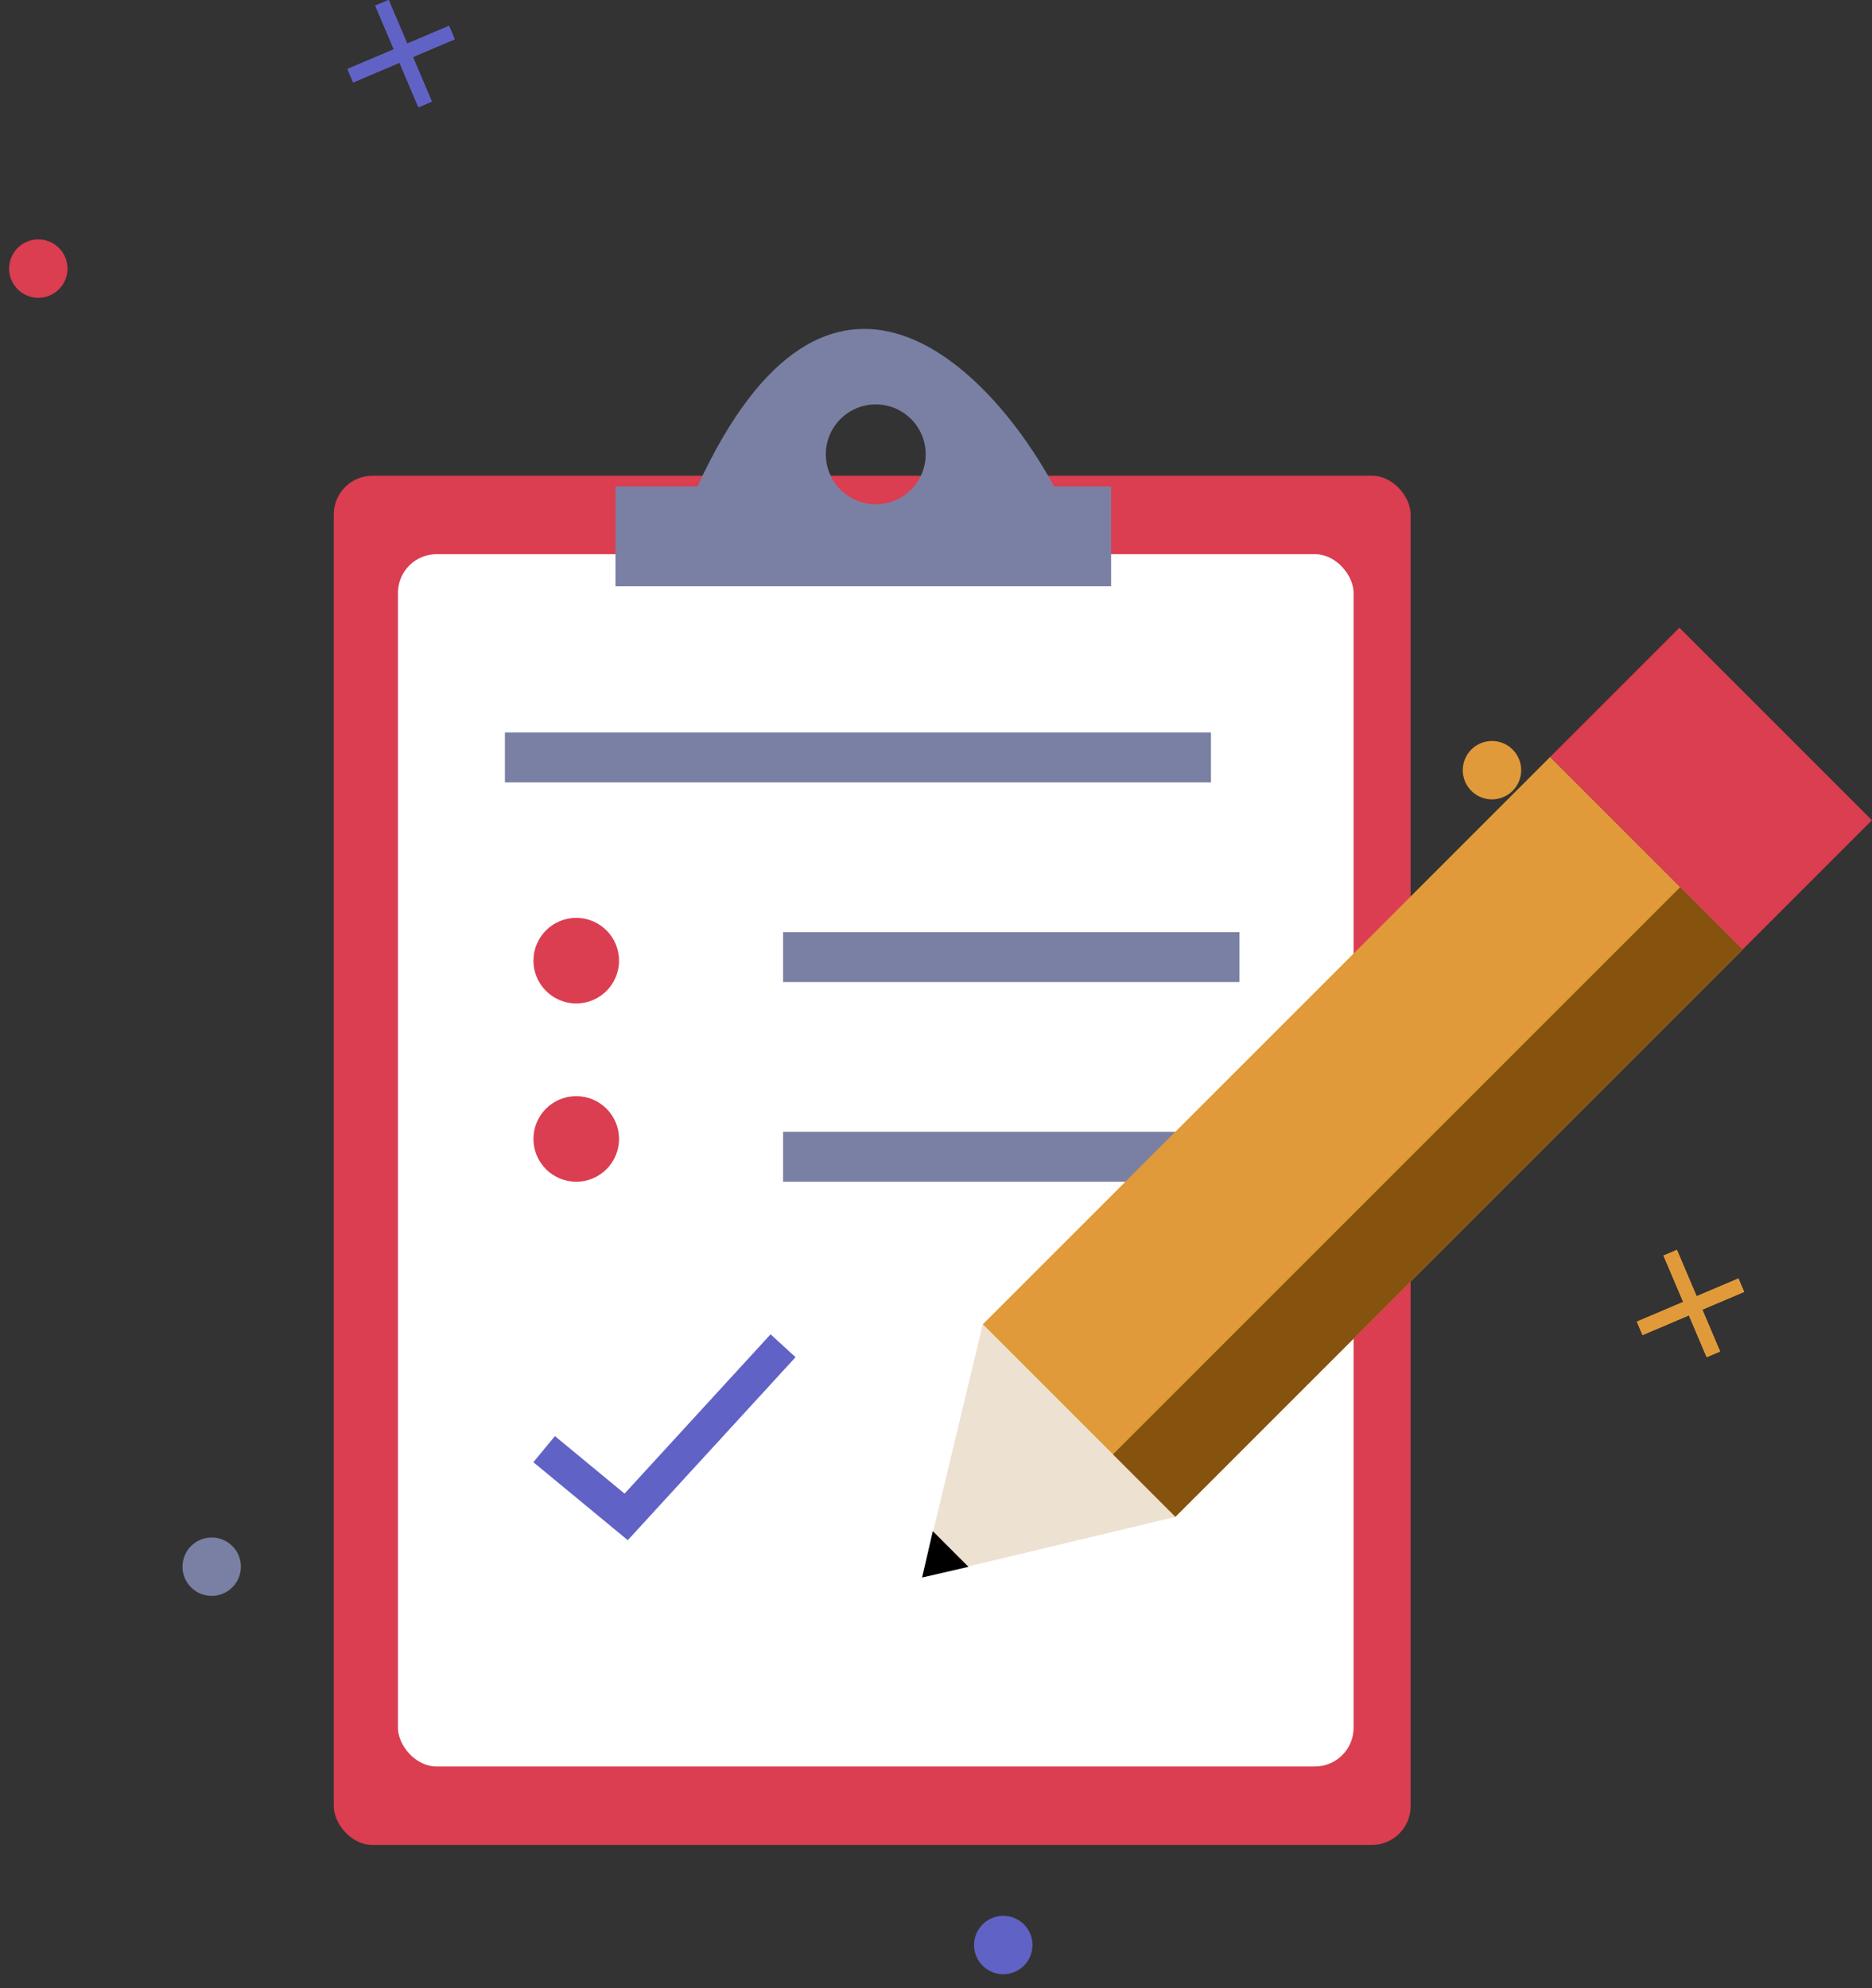 <svg width="387" height="411" viewBox="0 0 387 411" fill="none" xmlns="http://www.w3.org/2000/svg">
<rect x="0" y="0" width="387" height="411" fill="#333333" stroke="none"/>
<rect x="69" y="98.35" width="222.621" height="283.068" rx="8" fill="#DB3D51"/>
<rect x="82.269" y="114.568" width="197.558" height="250.633" rx="8" fill="white"/>
<path fill-rule="evenodd" clip-rule="evenodd" d="M127.235 100.562V121.202H229.7V100.562H217.906C204.637 75.99 171.317 41.589 144.19 100.562H127.235ZM181.048 104.248C186.747 104.248 191.368 99.627 191.368 93.927C191.368 88.228 186.747 83.607 181.048 83.607C175.348 83.607 170.728 88.228 170.728 93.927C170.728 99.627 175.348 104.248 181.048 104.248Z" fill="#7A80A3"/>
<rect x="104.383" y="151.426" width="145.957" height="10.32" fill="#7A80A3"/>
<rect x="161.882" y="192.706" width="94.356" height="10.32" fill="#7A80A3"/>
<rect x="161.882" y="233.987" width="94.356" height="10.32" fill="#7A80A3"/>
<circle cx="119.127" cy="198.604" r="8.846" fill="#DB3D51"/>
<circle cx="119.127" cy="235.461" r="8.846" fill="#DB3D51"/>
<path d="M112.492 299.594L129.447 313.6L161.882 278.217" stroke="#6162C5" stroke-width="7"/>
<rect x="320.461" y="156.495" width="56.299" height="165.885" transform="rotate(45 320.461 156.495)" fill="#E19A39"/>
<rect x="347.357" y="183.391" width="18.261" height="165.885" transform="rotate(45 347.357 183.391)" fill="#86530E"/>
<rect width="56.299" height="37.801" transform="matrix(0.707 0.707 0.707 -0.707 320.461 156.495)" fill="#DB3D51"/>
<path d="M190.631 326.132L203.163 273.794L242.969 313.6L190.631 326.132Z" fill="#EDE1D1"/>
<path d="M190.631 326.132L192.842 316.549L200.214 323.92L190.631 326.132Z" fill="black"/>
<line x1="72.421" y1="15.654" x2="93.41" y2="6.731" stroke="#6162C5" stroke-width="3"/>
<line x1="72.421" y1="15.654" x2="93.41" y2="6.731" stroke="#6162C5" stroke-width="3"/>
<line x1="72.421" y1="15.654" x2="93.41" y2="6.731" stroke="#6162C5" stroke-width="3"/>
<line x1="87.886" y1="21.576" x2="78.964" y2="0.587" stroke="#6162C5" stroke-width="3"/>
<line x1="87.886" y1="21.576" x2="78.964" y2="0.587" stroke="#6162C5" stroke-width="3"/>
<line x1="87.886" y1="21.576" x2="78.964" y2="0.587" stroke="#6162C5" stroke-width="3"/>
<circle cx="43.765" cy="323.896" r="6.037" transform="rotate(-113.03 43.765 323.896)" fill="#7A80A3"/>
<circle cx="207.406" cy="402.109" r="6.037" transform="rotate(-113.03 207.406 402.109)" fill="#6162C5"/>
<circle cx="308.438" cy="159.225" r="6.037" transform="rotate(-113.03 308.438 159.225)" fill="#E19A39"/>
<circle cx="7.918" cy="55.53" r="6.037" transform="rotate(-113.03 7.918 55.53)" fill="#DB3D51"/>
<line x1="338.98" y1="274.62" x2="359.969" y2="265.698" stroke="#E19A39" stroke-width="3"/>
<line x1="338.98" y1="274.62" x2="359.969" y2="265.698" stroke="#E19A39" stroke-width="3"/>
<line x1="338.98" y1="274.62" x2="359.969" y2="265.698" stroke="#E19A39" stroke-width="3"/>
<line x1="354.206" y1="279.981" x2="345.284" y2="258.993" stroke="#E19A39" stroke-width="3"/>
<line x1="354.206" y1="279.981" x2="345.284" y2="258.993" stroke="#E19A39" stroke-width="3"/>
<line x1="354.206" y1="279.981" x2="345.284" y2="258.993" stroke="#E19A39" stroke-width="3"/>
</svg>

